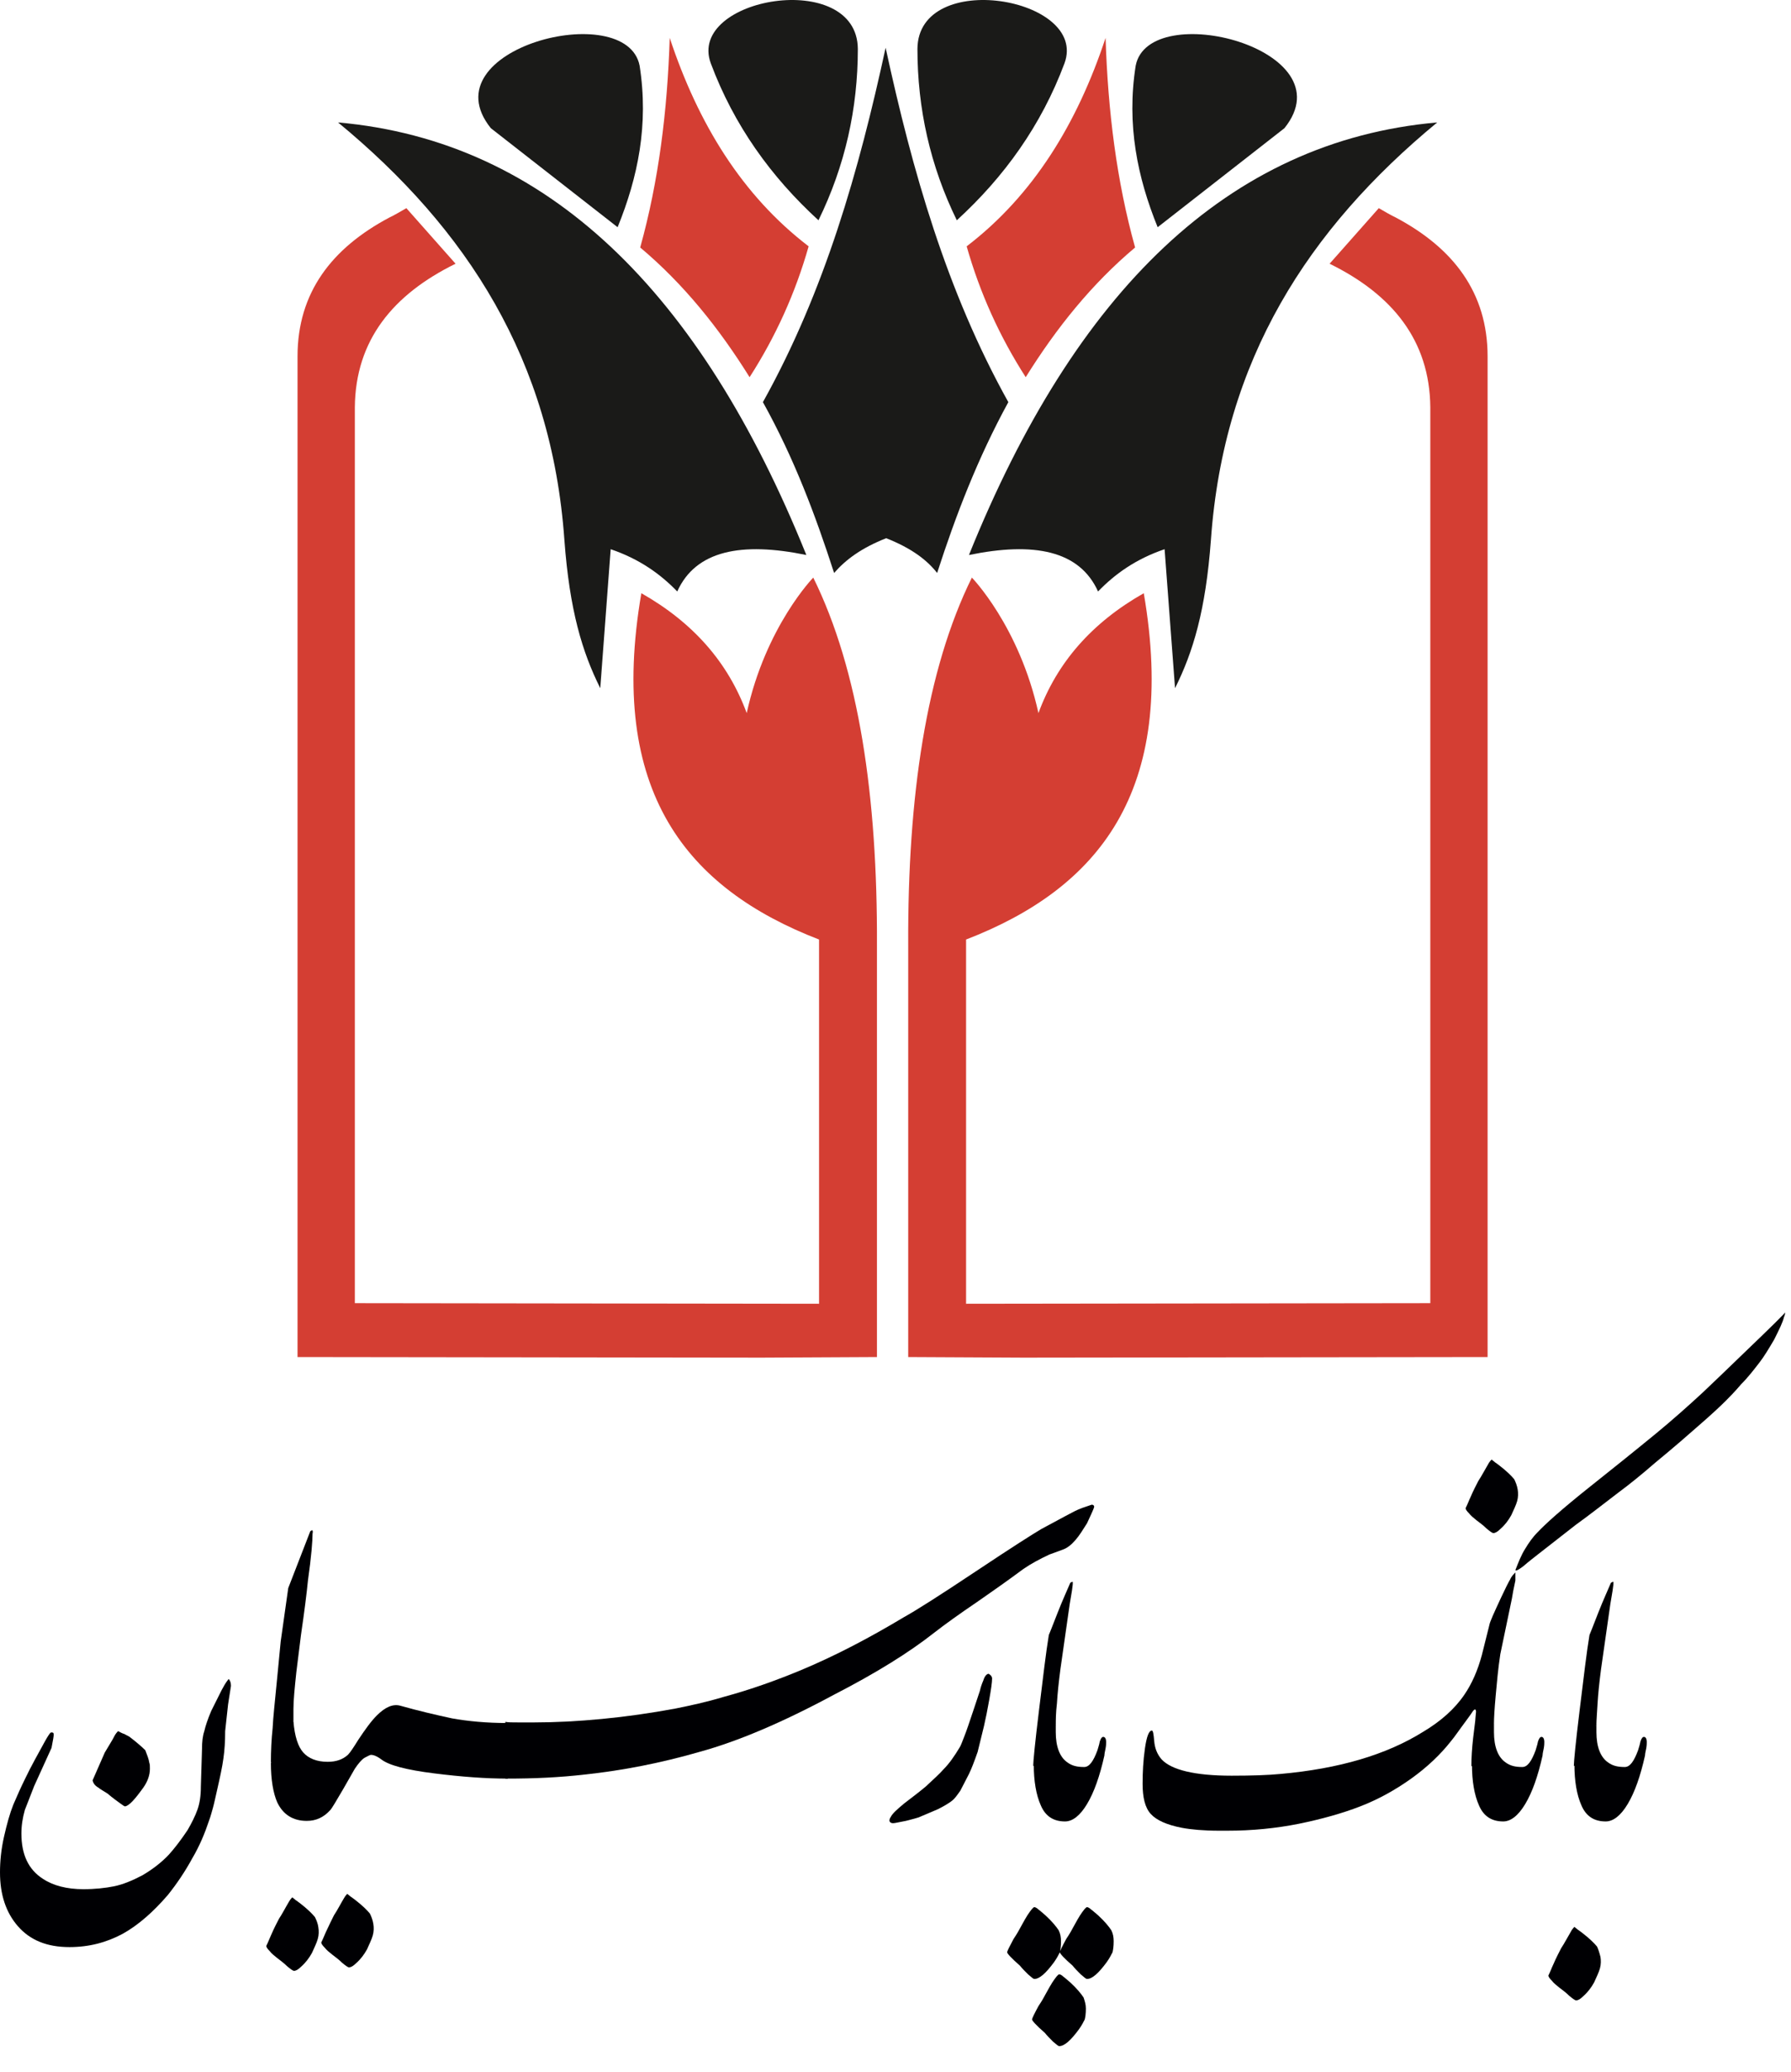 <svg width="64" height="74" viewBox="0 0 64 74" fill="none" xmlns="http://www.w3.org/2000/svg">
<path fill-rule="evenodd" clip-rule="evenodd" d="M49.27 7.435C49.373 7.497 49.766 7.724 49.87 7.766C51.938 8.862 53.158 10.454 53.158 12.73V48.472L36.57 48.493L32.454 48.472V33.745C32.433 28.45 33.095 23.941 34.729 20.631C34.729 20.631 36.425 22.369 37.108 25.471C37.769 23.672 39.011 22.244 40.872 21.189C42.092 28.284 39.238 31.738 34.522 33.559V46.569L51.111 46.548V14.55C51.09 12.151 49.745 10.517 47.512 9.42L49.27 7.435Z" fill="#D43E33"/>
<path fill-rule="evenodd" clip-rule="evenodd" d="M14.521 7.435C14.417 7.497 14.024 7.724 13.921 7.766C11.852 8.862 10.632 10.454 10.632 12.73V48.472L27.221 48.493L31.337 48.472V33.745C31.357 28.45 30.695 23.941 29.061 20.631C29.061 20.631 27.365 22.369 26.683 25.471C26.021 23.672 24.78 22.244 22.918 21.189C21.698 28.284 24.552 31.738 29.268 33.559V46.569L12.68 46.548V14.55C12.7 12.151 14.045 10.517 16.279 9.42L14.521 7.435Z" fill="#D43E33"/>
<path fill-rule="evenodd" clip-rule="evenodd" d="M51.358 4.373C46.746 8.179 43.726 12.854 43.271 19.286C43.085 21.81 42.63 23.299 41.989 24.581L41.616 19.617C40.582 19.969 39.837 20.507 39.238 21.127C38.576 19.659 36.942 19.348 34.625 19.824C38.41 10.434 43.871 5.035 51.358 4.373Z" fill="#1A1A18"/>
<path fill-rule="evenodd" clip-rule="evenodd" d="M36.653 13.473C37.749 11.715 39.011 10.143 40.562 8.84C39.9 6.462 39.59 3.959 39.507 1.353C38.494 4.414 36.922 6.979 34.543 8.799C35.019 10.474 35.722 12.025 36.653 13.473Z" fill="#D43E33"/>
<path fill-rule="evenodd" clip-rule="evenodd" d="M41.368 8.116C40.645 6.337 40.252 4.455 40.583 2.345C41.058 -0.075 48.174 1.746 45.898 4.579L41.368 8.116Z" fill="#1A1A18"/>
<path fill-rule="evenodd" clip-rule="evenodd" d="M34.191 7.868C35.887 6.317 37.211 4.476 38.038 2.263C38.907 -0.095 32.805 -1.129 32.784 1.746C32.784 3.876 33.239 5.924 34.191 7.868Z" fill="#1A1A18"/>
<path fill-rule="evenodd" clip-rule="evenodd" d="M12.08 4.373C16.693 8.179 19.712 12.854 20.168 19.286C20.354 21.81 20.809 23.299 21.45 24.581L21.822 19.617C22.857 19.969 23.601 20.507 24.201 21.127C24.863 19.659 26.497 19.348 28.814 19.824C25.028 10.434 19.568 5.035 12.08 4.373Z" fill="#1A1A18"/>
<path fill-rule="evenodd" clip-rule="evenodd" d="M26.786 13.473C25.69 11.715 24.428 10.143 22.877 8.84C23.539 6.462 23.849 3.959 23.932 1.353C24.945 4.414 26.517 6.979 28.896 8.799C28.42 10.474 27.717 12.025 26.786 13.473Z" fill="#D43E33"/>
<path fill-rule="evenodd" clip-rule="evenodd" d="M22.07 8.116C22.794 6.337 23.187 4.455 22.856 2.345C22.38 -0.075 15.265 1.746 17.54 4.579L22.07 8.116Z" fill="#1A1A18"/>
<path fill-rule="evenodd" clip-rule="evenodd" d="M29.247 7.868C27.551 6.317 26.227 4.476 25.4 2.263C24.531 -0.095 30.633 -1.129 30.654 1.746C30.654 3.876 30.199 5.924 29.247 7.868Z" fill="#1A1A18"/>
<path fill-rule="evenodd" clip-rule="evenodd" d="M31.667 19.224C32.557 19.576 33.115 19.99 33.488 20.466C34.15 18.418 34.935 16.37 36.032 14.364C33.819 10.392 32.598 6.09 31.647 1.705C30.695 6.09 29.475 10.392 27.262 14.364C28.379 16.37 29.144 18.418 29.806 20.466C30.22 19.99 30.778 19.576 31.667 19.224Z" fill="#1A1A18"/>
<path fill-rule="evenodd" clip-rule="evenodd" d="M57.047 61.585V61.874C57.047 62.392 57.191 62.764 57.46 62.95C57.626 63.074 57.812 63.116 58.06 63.116C58.246 63.116 58.391 62.909 58.536 62.516C58.557 62.433 58.598 62.33 58.619 62.206C58.66 62.081 58.702 62.04 58.743 62.04C58.805 62.04 58.846 62.102 58.846 62.226C58.846 62.267 58.846 62.35 58.826 62.454C58.805 62.557 58.784 62.64 58.784 62.702C58.619 63.447 58.412 64.026 58.164 64.439C57.916 64.853 57.647 65.06 57.378 65.06C56.964 65.06 56.674 64.874 56.509 64.481C56.343 64.108 56.261 63.612 56.261 63.033L57.047 61.585Z" fill="#000003"/>
<path fill-rule="evenodd" clip-rule="evenodd" d="M57.192 69.901C57.212 70.025 57.212 70.17 57.171 70.314C57.13 70.459 57.047 70.625 56.964 70.811C56.861 70.997 56.737 71.162 56.571 71.307C56.468 71.411 56.385 71.452 56.323 71.452C56.282 71.452 56.199 71.39 56.075 71.287C55.951 71.162 55.827 71.08 55.723 70.997C55.62 70.914 55.516 70.832 55.454 70.749C55.371 70.666 55.33 70.604 55.33 70.563C55.413 70.397 55.454 70.273 55.496 70.19C55.62 69.901 55.723 69.715 55.785 69.591C55.909 69.404 56.013 69.198 56.137 68.991C56.157 68.949 56.199 68.887 56.261 68.825C56.302 68.867 56.344 68.887 56.385 68.929C56.426 68.949 56.468 68.991 56.53 69.032C56.799 69.239 56.964 69.404 57.068 69.528C57.109 69.611 57.15 69.735 57.192 69.901Z" fill="#000003"/>
<path fill-rule="evenodd" clip-rule="evenodd" d="M57.047 61.585C56.944 61.916 56.84 62.247 56.737 62.557C56.592 62.909 56.426 63.075 56.24 63.075C56.24 62.93 56.302 62.268 56.447 61.089C56.592 59.91 56.695 59.02 56.799 58.4C56.819 58.359 56.923 58.09 57.109 57.614C57.295 57.138 57.461 56.787 57.564 56.538C57.585 56.518 57.605 56.518 57.647 56.497C57.667 56.538 57.647 56.642 57.626 56.807L57.543 57.304L57.212 59.62C57.15 60.096 57.109 60.489 57.088 60.841C57.068 61.192 57.047 61.441 57.047 61.585Z" fill="#000003"/>
<path fill-rule="evenodd" clip-rule="evenodd" d="M53.386 61.585V61.874C53.386 62.392 53.53 62.764 53.799 62.95C53.965 63.074 54.151 63.116 54.399 63.116C54.585 63.116 54.73 62.909 54.875 62.516C54.895 62.433 54.937 62.33 54.958 62.206C54.999 62.081 55.04 62.04 55.082 62.04C55.144 62.04 55.185 62.102 55.185 62.226C55.185 62.267 55.185 62.35 55.164 62.454C55.144 62.557 55.123 62.64 55.123 62.702C54.958 63.447 54.751 64.026 54.502 64.439C54.254 64.853 53.985 65.06 53.717 65.06C53.303 65.06 53.013 64.874 52.848 64.481C52.682 64.108 52.6 63.612 52.6 63.033L53.386 61.585Z" fill="#000003"/>
<path fill-rule="evenodd" clip-rule="evenodd" d="M54.234 53.208C54.254 53.333 54.254 53.477 54.213 53.622C54.172 53.767 54.089 53.932 54.006 54.118C53.903 54.305 53.779 54.47 53.613 54.615C53.51 54.718 53.427 54.76 53.365 54.76C53.324 54.76 53.241 54.698 53.117 54.594C52.993 54.47 52.868 54.387 52.765 54.305C52.662 54.222 52.558 54.139 52.496 54.056C52.413 53.974 52.372 53.912 52.372 53.87C52.455 53.705 52.496 53.581 52.538 53.498C52.662 53.208 52.765 53.022 52.827 52.898C52.951 52.712 53.055 52.505 53.179 52.298C53.199 52.257 53.241 52.195 53.303 52.133C53.344 52.174 53.386 52.195 53.427 52.236C53.468 52.257 53.51 52.298 53.572 52.34C53.841 52.547 54.006 52.712 54.109 52.836C54.151 52.919 54.213 53.064 54.234 53.208Z" fill="#000003"/>
<path fill-rule="evenodd" clip-rule="evenodd" d="M53.385 61.585C53.344 61.73 53.303 61.895 53.261 62.061C53.22 62.227 53.158 62.392 53.075 62.578C52.992 62.764 52.91 62.909 52.806 62.992C52.703 63.075 52.62 63.116 52.579 63.075C52.579 62.785 52.599 62.454 52.641 62.082C52.682 61.709 52.724 61.461 52.724 61.358L52.744 61.151C52.744 61.109 52.744 61.089 52.724 61.068C52.703 61.047 52.682 61.068 52.641 61.109C52.599 61.172 52.517 61.296 52.392 61.461C52.144 61.792 51.979 62.04 51.855 62.185C51.482 62.661 51.007 63.116 50.428 63.53C49.848 63.943 49.248 64.274 48.607 64.522C47.966 64.771 47.221 64.978 46.415 65.143C45.587 65.308 44.739 65.391 43.85 65.391H43.56C43.023 65.391 42.568 65.35 42.237 65.288C41.699 65.184 41.327 65.019 41.12 64.791C40.913 64.564 40.83 64.192 40.83 63.716C40.83 63.302 40.851 62.888 40.913 62.454C40.975 62.02 41.058 61.813 41.161 61.813C41.202 61.813 41.223 61.937 41.244 62.185C41.264 62.433 41.347 62.661 41.513 62.847C41.864 63.219 42.692 63.426 44.015 63.426C44.739 63.426 45.319 63.406 45.753 63.364C47.842 63.178 49.538 62.681 50.862 61.854C51.482 61.482 51.979 61.047 52.33 60.53C52.599 60.137 52.806 59.662 52.951 59.124L53.22 58.048C53.241 57.924 53.385 57.614 53.634 57.076C53.799 56.724 53.902 56.518 53.965 56.414C54.006 56.311 54.089 56.228 54.151 56.166C54.151 56.269 54.151 56.373 54.151 56.456C54.089 56.745 54.047 56.952 54.027 57.097L53.613 59.083C53.53 59.62 53.489 60.117 53.447 60.572C53.406 61.027 53.385 61.358 53.385 61.585Z" fill="#000003"/>
<path fill-rule="evenodd" clip-rule="evenodd" d="M54.937 54.739C55.227 54.429 55.806 53.911 56.737 53.167C57.544 52.526 58.371 51.864 59.178 51.202C59.757 50.726 60.315 50.23 60.853 49.733C61.225 49.382 61.742 48.885 62.363 48.285C63.314 47.375 63.79 46.9 63.79 46.879C63.79 46.941 63.77 47.003 63.749 47.044C63.707 47.23 63.583 47.479 63.397 47.851C63.19 48.203 63.025 48.472 62.88 48.658C62.673 48.927 62.466 49.196 62.218 49.444C61.991 49.713 61.804 49.899 61.66 50.044C61.474 50.23 61.143 50.54 60.688 50.933C60.336 51.243 59.84 51.678 59.136 52.257C58.66 52.67 58.226 53.022 57.833 53.312C57.316 53.705 56.82 54.098 56.303 54.47L54.979 55.504C54.793 55.649 54.606 55.794 54.441 55.939C54.276 56.063 54.172 56.125 54.151 56.083C54.255 55.815 54.358 55.546 54.503 55.318C54.627 55.111 54.772 54.904 54.937 54.739Z" fill="#000003"/>
<path fill-rule="evenodd" clip-rule="evenodd" d="M37.727 61.585V61.874C37.727 62.392 37.872 62.764 38.141 62.95C38.307 63.074 38.493 63.116 38.741 63.116C38.927 63.116 39.072 62.909 39.217 62.516C39.237 62.433 39.279 62.33 39.299 62.206C39.341 62.081 39.382 62.04 39.423 62.04C39.486 62.04 39.527 62.102 39.527 62.226C39.527 62.267 39.527 62.35 39.506 62.454C39.486 62.557 39.465 62.64 39.465 62.702C39.299 63.447 39.093 64.026 38.844 64.439C38.596 64.853 38.327 65.06 38.058 65.06C37.645 65.06 37.355 64.874 37.19 64.481C37.024 64.108 36.941 63.612 36.941 63.033L37.727 61.585Z" fill="#000003"/>
<path fill-rule="evenodd" clip-rule="evenodd" d="M38.803 71.741C38.803 71.927 38.783 72.051 38.762 72.134C38.721 72.216 38.658 72.341 38.555 72.485C38.266 72.878 38.038 73.085 37.852 73.085C37.81 73.085 37.748 73.023 37.624 72.92C37.521 72.816 37.417 72.713 37.335 72.61C37.024 72.341 36.88 72.175 36.88 72.134C36.88 72.092 36.962 71.927 37.107 71.658C37.231 71.472 37.314 71.327 37.355 71.244C37.48 71.017 37.562 70.872 37.604 70.81C37.728 70.624 37.81 70.52 37.852 70.52C37.873 70.52 37.934 70.541 37.997 70.603C38.059 70.645 38.141 70.727 38.245 70.81C38.493 71.038 38.638 71.224 38.721 71.348C38.762 71.472 38.803 71.596 38.803 71.741ZM37.914 69.341C37.914 69.528 37.893 69.652 37.873 69.734C37.831 69.817 37.769 69.941 37.666 70.086C37.376 70.479 37.148 70.686 36.962 70.686C36.921 70.686 36.859 70.624 36.735 70.52C36.631 70.417 36.528 70.314 36.445 70.21C36.135 69.941 35.99 69.776 35.99 69.734C35.99 69.693 36.073 69.528 36.218 69.259C36.342 69.073 36.425 68.928 36.466 68.845C36.59 68.618 36.673 68.473 36.714 68.411C36.838 68.225 36.921 68.121 36.962 68.121C36.983 68.121 37.045 68.142 37.107 68.204C37.169 68.245 37.252 68.328 37.355 68.411C37.604 68.638 37.748 68.824 37.831 68.948C37.893 69.073 37.914 69.197 37.914 69.341ZM39.796 69.341C39.796 69.528 39.775 69.652 39.755 69.734C39.713 69.817 39.651 69.941 39.548 70.086C39.258 70.479 39.031 70.686 38.845 70.686C38.803 70.686 38.741 70.624 38.617 70.52C38.514 70.417 38.41 70.314 38.328 70.21C38.017 69.941 37.873 69.776 37.873 69.734C37.873 69.693 37.955 69.528 38.1 69.259C38.224 69.073 38.307 68.928 38.348 68.845C38.472 68.618 38.555 68.473 38.596 68.411C38.721 68.225 38.803 68.121 38.845 68.121C38.865 68.121 38.927 68.142 38.989 68.204C39.051 68.245 39.134 68.328 39.238 68.411C39.486 68.638 39.631 68.824 39.713 68.948C39.775 69.073 39.796 69.197 39.796 69.341Z" fill="#000003"/>
<path fill-rule="evenodd" clip-rule="evenodd" d="M37.728 61.585C37.624 61.916 37.521 62.247 37.417 62.557C37.273 62.909 37.107 63.075 36.921 63.075C36.921 62.93 36.983 62.268 37.128 61.089C37.273 59.91 37.376 59.02 37.479 58.4C37.5 58.359 37.603 58.09 37.79 57.614C37.976 57.138 38.141 56.787 38.245 56.538C38.265 56.518 38.286 56.518 38.327 56.497C38.348 56.538 38.327 56.642 38.307 56.807L38.224 57.304L37.893 59.62C37.831 60.096 37.79 60.489 37.769 60.841C37.728 61.192 37.728 61.441 37.728 61.585Z" fill="#000003"/>
<path fill-rule="evenodd" clip-rule="evenodd" d="M35.452 59.952C35.452 60.096 35.411 60.365 35.349 60.717C35.287 61.069 35.225 61.379 35.163 61.648L34.935 62.578C34.811 62.93 34.708 63.199 34.625 63.364C34.501 63.613 34.398 63.799 34.315 63.964C34.211 64.109 34.129 64.233 34.025 64.316C33.922 64.399 33.756 64.502 33.508 64.626L32.825 64.916C32.764 64.936 32.619 64.978 32.37 65.04C32.143 65.081 31.977 65.123 31.915 65.123C31.853 65.123 31.812 65.102 31.791 65.061C31.771 65.019 31.791 64.957 31.833 64.895C31.895 64.771 32.06 64.626 32.308 64.419C32.577 64.213 32.825 64.026 33.074 63.819C33.363 63.551 33.591 63.344 33.715 63.199C33.922 62.992 34.108 62.723 34.294 62.413C34.336 62.351 34.377 62.227 34.46 62.02C34.542 61.813 34.646 61.503 34.791 61.069L35.018 60.386C35.039 60.283 35.08 60.158 35.142 60.014C35.184 59.869 35.266 59.786 35.328 59.786C35.432 59.848 35.452 59.91 35.452 59.952Z" fill="#000003"/>
<path fill-rule="evenodd" clip-rule="evenodd" d="M11.376 68.845C11.397 68.969 11.397 69.114 11.355 69.259C11.314 69.404 11.231 69.569 11.149 69.755C11.045 69.941 10.921 70.107 10.756 70.252C10.652 70.355 10.569 70.397 10.508 70.397C10.466 70.397 10.383 70.334 10.259 70.231C10.135 70.107 10.011 70.024 9.908 69.941C9.804 69.859 9.701 69.776 9.639 69.693C9.556 69.611 9.515 69.548 9.515 69.507C9.597 69.342 9.639 69.218 9.68 69.135C9.804 68.845 9.908 68.659 9.97 68.535C10.094 68.349 10.197 68.142 10.321 67.935C10.342 67.894 10.383 67.832 10.445 67.77C10.487 67.811 10.528 67.832 10.569 67.873C10.611 67.894 10.652 67.935 10.714 67.976C10.983 68.183 11.149 68.349 11.252 68.473C11.293 68.556 11.355 68.68 11.376 68.845ZM13.341 68.721C13.362 68.845 13.362 68.99 13.32 69.135C13.279 69.279 13.196 69.445 13.114 69.631C13.01 69.817 12.886 69.983 12.721 70.128C12.617 70.231 12.534 70.272 12.473 70.272C12.431 70.272 12.348 70.21 12.224 70.107C12.1 69.983 11.976 69.9 11.873 69.817C11.769 69.735 11.666 69.652 11.604 69.569C11.521 69.486 11.48 69.424 11.48 69.383C11.562 69.218 11.604 69.093 11.645 69.011C11.769 68.742 11.873 68.535 11.935 68.411C12.059 68.225 12.162 68.018 12.286 67.811C12.307 67.77 12.348 67.708 12.41 67.645C12.452 67.687 12.493 67.708 12.534 67.749C12.576 67.77 12.617 67.811 12.679 67.852C12.948 68.059 13.114 68.225 13.217 68.349C13.258 68.431 13.32 68.576 13.341 68.721Z" fill="#000003"/>
<path fill-rule="evenodd" clip-rule="evenodd" d="M18.12 63.53C19.092 63.53 20.002 63.488 20.891 63.385C22.256 63.24 23.622 62.971 24.987 62.578C26.352 62.206 27.965 61.523 29.806 60.531C31.296 59.765 32.495 59.02 33.385 58.317C33.757 58.028 34.274 57.655 34.915 57.221C35.453 56.849 36.011 56.456 36.57 56.042C36.839 55.856 37.149 55.69 37.501 55.525C37.625 55.484 37.77 55.422 37.956 55.359C38.142 55.297 38.287 55.173 38.431 55.008C38.576 54.842 38.7 54.636 38.845 54.408C38.99 54.098 39.073 53.912 39.093 53.849C39.114 53.788 39.073 53.746 39.011 53.746C38.762 53.829 38.576 53.891 38.411 53.974C38.369 53.994 37.976 54.201 37.211 54.615C36.963 54.76 36.177 55.256 34.874 56.125C33.571 56.993 32.723 57.531 32.309 57.759C31.068 58.503 29.848 59.145 28.607 59.662C27.759 60.013 26.848 60.344 25.855 60.613C25.235 60.799 24.656 60.923 24.139 61.027C23.249 61.192 22.381 61.316 21.512 61.399C20.643 61.482 19.837 61.523 19.092 61.523H18.513C18.306 61.523 18.161 61.523 18.058 61.503V63.53H18.12Z" fill="#000003"/>
<path fill-rule="evenodd" clip-rule="evenodd" d="M18.14 63.53C17.374 63.53 16.505 63.468 15.513 63.343C14.52 63.219 13.899 63.054 13.63 62.847C13.465 62.723 13.341 62.682 13.258 62.682C13.217 62.682 13.155 62.723 13.03 62.785C12.927 62.847 12.803 62.992 12.679 63.178C12.513 63.468 12.369 63.716 12.265 63.902C12.017 64.316 11.872 64.585 11.79 64.667C11.562 64.915 11.293 65.04 10.962 65.04C10.466 65.04 10.114 64.812 9.907 64.378C9.762 64.047 9.68 63.571 9.68 62.971L10.486 61.482C10.528 62.02 10.652 62.392 10.838 62.599C11.024 62.806 11.314 62.93 11.707 62.93C12.017 62.93 12.245 62.847 12.431 62.682C12.513 62.599 12.637 62.413 12.803 62.144C13.051 61.772 13.258 61.482 13.465 61.275C13.775 60.965 14.044 60.861 14.292 60.923C14.954 61.11 15.575 61.254 16.154 61.379C16.733 61.482 17.395 61.544 18.119 61.544C18.201 61.709 18.243 61.834 18.284 61.916C18.408 62.227 18.47 62.454 18.47 62.62C18.47 62.785 18.388 63.033 18.222 63.343C18.222 63.385 18.181 63.447 18.14 63.53Z" fill="#000003"/>
<path fill-rule="evenodd" clip-rule="evenodd" d="M9.68 62.951C9.721 62.93 9.742 62.93 9.762 62.909C9.907 62.827 10.011 62.744 10.093 62.661C10.28 62.475 10.383 62.185 10.445 61.751C10.445 61.689 10.466 61.585 10.486 61.461V61.048C10.486 60.737 10.528 60.303 10.59 59.724C10.59 59.703 10.652 59.248 10.755 58.4C10.879 57.552 10.962 56.89 11.004 56.456C11.128 55.587 11.169 55.029 11.169 54.78C11.19 54.698 11.169 54.656 11.148 54.656C11.128 54.677 11.107 54.677 11.086 54.698L10.3 56.725L10.031 58.628L9.887 60.117C9.824 60.779 9.762 61.316 9.742 61.73C9.7 62.123 9.68 62.537 9.68 62.951Z" fill="#000003"/>
<path fill-rule="evenodd" clip-rule="evenodd" d="M7.757 63.943C7.694 64.212 7.653 64.419 7.612 64.564C7.57 64.708 7.529 64.874 7.467 65.039C7.322 65.474 7.136 65.929 6.867 66.384C6.619 66.839 6.329 67.273 5.998 67.687C5.481 68.287 4.944 68.762 4.385 69.073C3.806 69.383 3.185 69.548 2.482 69.548C1.675 69.548 1.076 69.3 0.641 68.804C0.207 68.307 0 67.666 0 66.88C0 66.487 0.041 66.053 0.145 65.598C0.248 65.143 0.352 64.77 0.476 64.46C0.6 64.171 0.745 63.84 0.91 63.509C1.117 63.074 1.365 62.64 1.613 62.185C1.717 61.999 1.779 61.916 1.8 61.895C1.82 61.875 1.862 61.875 1.903 61.895C1.924 61.916 1.924 61.978 1.903 62.102C1.882 62.226 1.862 62.33 1.841 62.433L1.22 63.798C1.055 64.212 0.951 64.501 0.889 64.646C0.807 64.936 0.765 65.205 0.765 65.494C0.765 66.239 1.014 66.777 1.531 67.108C1.903 67.356 2.399 67.48 2.979 67.48C3.392 67.48 3.765 67.439 4.075 67.377C4.385 67.314 4.737 67.17 5.088 66.984C5.44 66.777 5.771 66.528 6.04 66.239C6.226 66.032 6.453 65.743 6.702 65.37C6.846 65.122 6.971 64.874 7.053 64.646C7.136 64.419 7.177 64.15 7.177 63.819L7.219 62.454C7.219 62.226 7.239 62.019 7.301 61.833C7.343 61.647 7.426 61.399 7.55 61.109L7.922 60.365C8.005 60.22 8.046 60.137 8.067 60.117C8.087 60.075 8.129 60.034 8.17 59.972C8.232 60.034 8.253 60.117 8.253 60.22L8.15 60.882L8.046 61.833C8.046 62.206 8.025 62.516 7.984 62.805C7.943 63.116 7.86 63.488 7.757 63.943ZM5.337 62.971C5.357 63.012 5.357 63.095 5.357 63.178C5.357 63.405 5.274 63.633 5.13 63.84C4.819 64.274 4.613 64.501 4.468 64.522C4.447 64.522 4.385 64.481 4.302 64.419C4.013 64.212 3.868 64.088 3.847 64.067C3.723 63.984 3.599 63.922 3.496 63.84C3.392 63.778 3.33 63.695 3.309 63.591L3.744 62.599C3.889 62.35 4.013 62.164 4.095 61.999C4.116 61.957 4.158 61.895 4.22 61.833C4.302 61.875 4.364 61.916 4.447 61.937C4.509 61.978 4.571 61.999 4.633 62.04C4.902 62.247 5.088 62.412 5.192 62.516C5.254 62.681 5.316 62.826 5.337 62.971Z" fill="#000003"/>
</svg>
